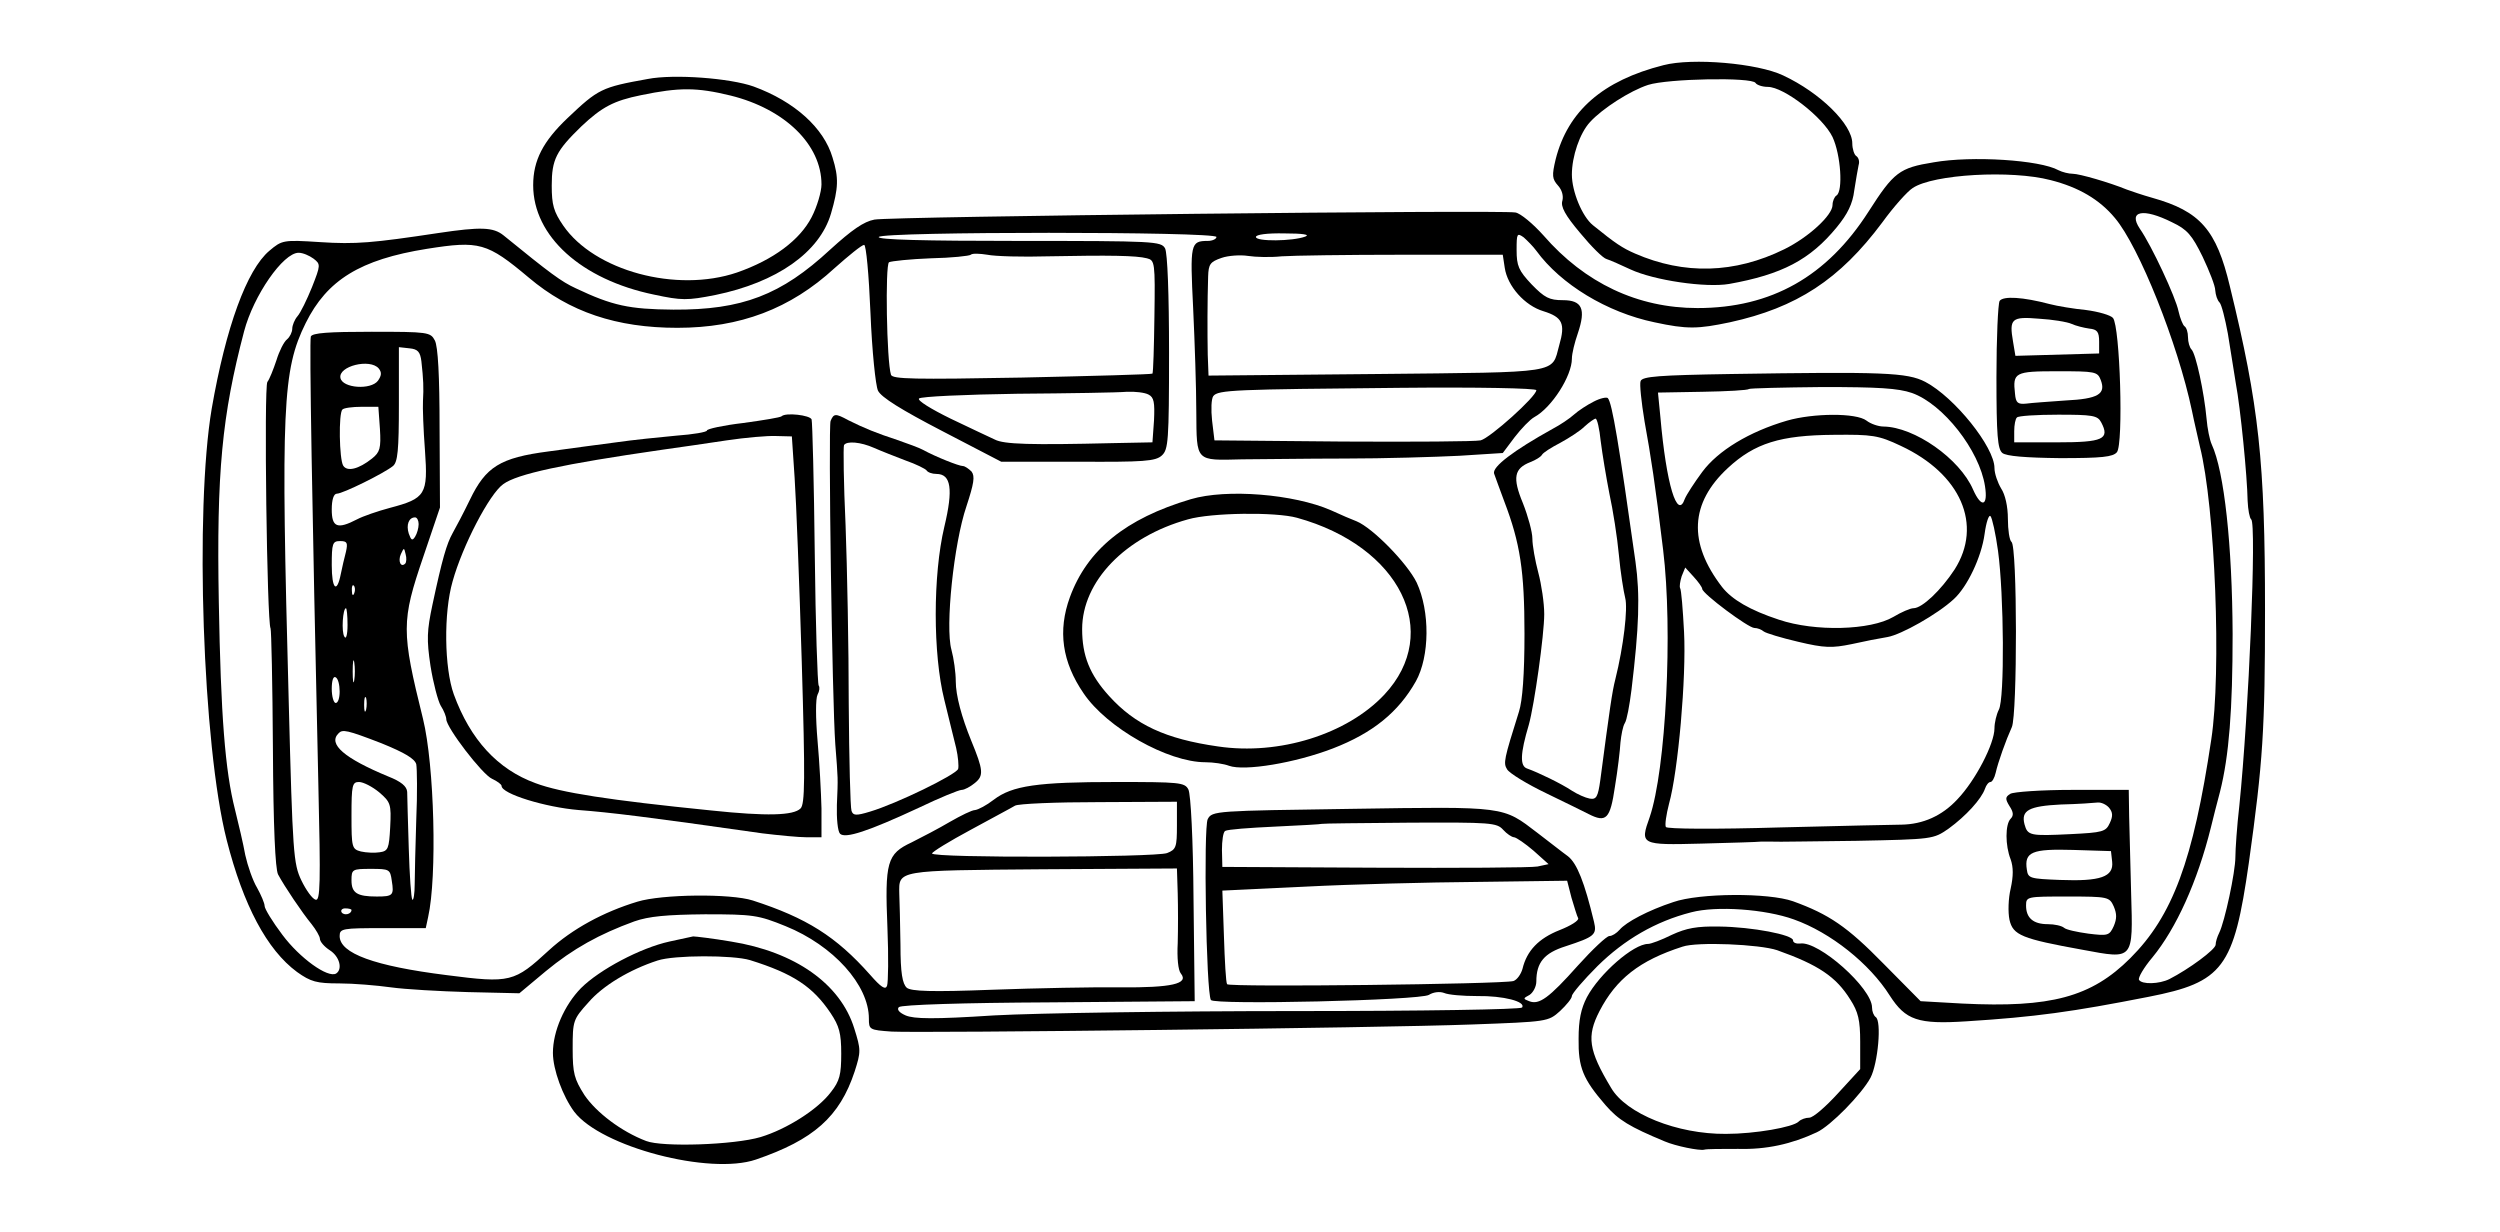 <?xml version="1.0" standalone="no"?>
<!DOCTYPE svg PUBLIC "-//W3C//DTD SVG 20010904//EN"
 "http://www.w3.org/TR/2001/REC-SVG-20010904/DTD/svg10.dtd">
<svg version="1.0" xmlns="http://www.w3.org/2000/svg"
 width="633pt" height="312pt" viewBox="0 0 633 312"
 preserveAspectRatio="xMidYMid meet">

<g transform="translate(0,312) scale(0.1,-0.1)"
fill="#000000" stroke="none">
<path d="M4212 2955 c-154 -39 -242 -116 -273 -238 -10 -42 -9 -50 6 -67 10
-11 14 -26 11 -38 -5 -15 7 -37 45 -82 28 -34 58 -64 67 -66 10 -3 36 -15 60
-26 60 -28 191 -47 250 -37 134 24 205 61 273 144 27 33 40 59 44 93 4 26 9
54 11 64 3 9 0 19 -6 23 -5 3 -10 18 -10 32 0 48 -81 128 -175 172 -65 31
-230 45 -303 26z m233 -45 c3 -5 17 -10 31 -10 41 0 140 -77 164 -127 21 -45
27 -137 10 -148 -5 -3 -10 -14 -10 -24 0 -26 -61 -82 -122 -112 -126 -62 -254
-65 -378 -11 -32 14 -49 25 -107 72 -27 22 -53 85 -53 128 0 46 20 105 46 133
31 34 101 79 147 94 50 16 263 20 272 5z"/>
<path d="M1640 2920 c-117 -21 -125 -25 -203 -99 -62 -59 -87 -107 -87 -170 0
-129 122 -239 306 -277 70 -15 84 -15 155 -1 156 32 264 108 293 206 19 65 20
91 4 142 -22 75 -96 142 -200 180 -59 21 -201 32 -268 19z m210 -42 c137 -34
230 -124 230 -225 0 -18 -11 -56 -25 -83 -30 -58 -97 -108 -189 -140 -153 -52
-361 4 -440 119 -24 35 -29 52 -29 101 0 66 11 88 75 150 52 49 82 65 151 79
97 20 141 20 227 -1z"/>
<path d="M4896 2709 c-87 -14 -101 -25 -165 -125 -105 -164 -246 -244 -433
-244 -151 0 -285 63 -390 184 -26 29 -58 56 -71 58 -37 7 -1580 -10 -1623 -18
-27 -5 -57 -26 -112 -76 -124 -115 -223 -153 -397 -152 -112 1 -154 10 -247
54 -37 17 -65 38 -183 134 -26 21 -58 22 -165 6 -166 -25 -209 -29 -300 -23
-93 6 -96 5 -128 -22 -57 -48 -110 -193 -146 -400 -43 -255 -23 -853 38 -1092
42 -165 102 -278 178 -334 35 -25 50 -29 107 -29 36 0 95 -5 131 -10 36 -5
124 -10 195 -12 l130 -3 67 56 c69 57 136 94 224 126 37 13 82 17 179 18 122
0 135 -2 204 -30 121 -49 211 -149 211 -234 0 -28 1 -29 58 -33 77 -4 1228 9
1469 18 191 7 193 7 223 34 16 15 30 32 30 38 0 6 29 40 65 76 68 67 147 113
237 136 64 17 188 8 260 -18 93 -33 192 -112 243 -193 40 -62 71 -73 194 -65
174 11 268 24 461 62 189 37 216 73 254 339 36 258 41 337 41 640 0 376 -15
517 -89 820 -34 143 -75 190 -196 224 -25 7 -54 17 -65 21 -44 18 -120 40
-137 40 -10 0 -26 4 -36 9 -47 26 -219 37 -316 20z m296 -45 c71 -18 124 -49
163 -96 61 -72 159 -317 195 -488 6 -30 16 -71 20 -90 39 -154 55 -572 29
-742 -46 -308 -98 -447 -205 -554 -99 -99 -202 -126 -425 -115 l-106 6 -94 95
c-92 94 -138 125 -229 158 -62 22 -237 21 -303 -2 -64 -21 -120 -51 -136 -70
-8 -9 -19 -16 -26 -16 -7 0 -43 -34 -80 -75 -73 -82 -98 -100 -123 -90 -16 6
-16 7 1 16 9 6 17 21 17 34 0 48 20 72 74 89 73 24 80 29 72 62 -24 100 -43
148 -66 166 -14 10 -48 37 -77 59 -89 68 -78 67 -471 61 -344 -5 -353 -5 -364
-26 -11 -20 -4 -439 8 -458 8 -13 529 -1 552 13 11 7 27 9 38 5 11 -5 48 -8
84 -8 67 1 124 -14 114 -29 -3 -5 -254 -9 -572 -9 -314 0 -655 -5 -765 -11
-153 -10 -203 -9 -224 0 -16 7 -23 15 -17 21 6 6 166 11 379 12 l370 3 -3 259
c-1 150 -7 266 -13 277 -9 18 -23 19 -183 19 -199 0 -263 -9 -310 -45 -18 -14
-39 -25 -47 -26 -8 0 -36 -14 -64 -30 -27 -16 -71 -39 -97 -52 -62 -29 -68
-49 -61 -217 3 -72 2 -138 -1 -146 -4 -11 -15 -4 -43 28 -86 97 -161 144 -297
188 -56 18 -230 16 -292 -3 -86 -26 -165 -69 -224 -123 -88 -81 -97 -84 -259
-63 -183 23 -271 55 -271 99 0 19 7 20 109 20 l109 0 6 28 c23 102 16 384 -13
502 -55 222 -55 247 1 411 l42 124 -1 200 c0 134 -4 208 -12 223 -11 21 -17
22 -160 22 -110 0 -150 -3 -154 -12 -4 -12 3 -421 19 -1132 6 -254 5 -298 -7
-294 -8 2 -24 24 -36 49 -20 42 -22 67 -32 454 -20 743 -16 838 43 957 54 109
138 161 307 188 133 21 152 16 258 -73 103 -87 222 -127 376 -127 159 0 286
48 398 151 36 32 69 59 75 59 5 0 12 -75 16 -172 4 -98 13 -184 19 -197 8 -17
60 -49 162 -102 l150 -78 194 0 c167 -1 197 1 213 16 16 15 18 36 18 260 0
149 -4 252 -10 264 -10 18 -25 19 -371 19 -238 0 -358 3 -354 10 8 14 855 14
855 0 0 -5 -10 -10 -22 -10 -44 0 -45 -7 -37 -170 4 -85 8 -204 8 -263 1 -127
-3 -123 116 -120 44 0 161 2 260 2 99 0 230 4 290 7 l110 7 30 40 c17 22 39
45 50 51 44 24 95 104 95 148 0 13 7 41 15 64 21 62 11 84 -38 84 -34 0 -46 6
-79 40 -33 35 -38 47 -38 87 0 42 1 44 18 32 9 -8 24 -23 32 -34 62 -85 179
-156 299 -181 83 -18 110 -17 191 0 169 37 278 108 386 253 29 40 64 79 77 87
52 35 250 46 349 20z m308 -107 c38 -18 50 -32 77 -87 17 -36 32 -74 32 -85 1
-12 5 -25 11 -31 5 -5 14 -41 21 -79 6 -39 15 -95 20 -125 12 -64 29 -236 30
-298 1 -23 5 -44 9 -47 14 -9 -6 -492 -30 -725 -6 -52 -10 -111 -10 -130 0
-38 -27 -164 -41 -192 -5 -10 -9 -23 -9 -30 0 -12 -68 -62 -117 -87 -26 -13
-70 -14 -77 -2 -3 5 12 31 34 57 60 73 114 192 148 329 5 22 16 63 23 90 23
91 32 208 32 400 -1 224 -21 411 -53 480 -5 11 -11 40 -13 65 -6 66 -27 164
-38 175 -5 5 -9 19 -9 31 0 13 -4 25 -9 28 -4 3 -11 20 -15 38 -7 35 -68 166
-98 209 -30 45 8 53 82 16z m-2195 -36 c-32 -12 -125 -13 -125 -1 0 6 28 10
73 9 45 0 65 -3 52 -8z m-2511 -56 c18 -14 18 -16 -4 -72 -13 -32 -29 -65 -37
-74 -7 -8 -13 -23 -13 -31 0 -9 -6 -21 -13 -27 -8 -6 -20 -30 -27 -53 -8 -24
-18 -49 -23 -55 -9 -12 -1 -609 8 -624 2 -3 5 -140 6 -304 1 -199 6 -305 13
-319 16 -30 61 -97 85 -126 11 -14 21 -31 21 -37 0 -7 11 -20 25 -29 25 -16
33 -48 16 -59 -21 -12 -92 39 -136 98 -25 33 -45 66 -45 73 0 7 -9 28 -19 46
-11 18 -24 56 -30 83 -5 28 -17 79 -26 115 -25 98 -36 238 -41 525 -6 329 8
473 64 686 24 91 99 199 138 199 11 0 27 -7 38 -15z m1861 6 c155 3 222 2 249
-5 20 -5 21 -10 19 -147 -1 -77 -3 -143 -5 -145 -2 -2 -151 -6 -331 -10 -272
-5 -327 -4 -331 7 -11 34 -15 278 -5 285 6 3 54 8 106 10 52 1 98 6 101 9 4 4
23 3 42 0 19 -4 89 -6 155 -4z m590 0 c28 2 165 4 305 4 l255 0 5 -33 c7 -47
51 -96 98 -110 48 -15 56 -31 40 -86 -20 -73 9 -68 -462 -73 l-426 -4 -2 53
c-1 55 -1 136 1 198 1 31 5 37 34 47 17 6 48 8 67 5 19 -3 58 -4 85 -1z
m-2178 -266 c5 -45 6 -67 4 -100 -1 -16 1 -73 5 -125 8 -112 2 -122 -89 -146
-30 -8 -68 -21 -83 -29 -50 -26 -64 -20 -64 25 0 25 5 40 13 40 15 0 120 52
142 70 12 10 15 39 15 157 l0 144 27 -3 c21 -2 27 -9 30 -33z m-108 -18 c8
-10 7 -18 -2 -31 -18 -24 -90 -19 -95 7 -6 30 75 50 97 24z m2931 -55 c0 -16
-117 -121 -141 -127 -13 -3 -170 -4 -349 -3 l-325 3 -6 50 c-3 28 -2 55 3 62
12 16 54 17 471 21 199 2 347 -1 347 -6z m-982 -11 c14 -7 16 -20 14 -65 l-4
-56 -101 -2 c-208 -5 -275 -3 -298 9 -13 6 -64 30 -112 53 -49 24 -85 46 -80
51 5 5 116 10 248 12 132 1 257 3 278 5 21 1 46 -2 55 -7z m-1946 -87 c3 -49
0 -59 -20 -75 -34 -27 -63 -34 -73 -18 -10 16 -12 133 -2 142 3 4 25 7 49 7
l42 0 4 -56z m98 -241 c0 -10 -4 -24 -9 -32 -7 -11 -10 -9 -16 8 -7 22 0 41
16 41 5 0 9 -8 9 -17z m-184 -70 c-4 -16 -10 -40 -13 -56 -10 -51 -23 -39 -23
22 0 55 2 61 21 61 18 0 20 -4 15 -27z m150 -30 c-11 -11 -19 6 -11 24 8 17 8
17 12 0 3 -10 2 -21 -1 -24z m-129 -75 c-3 -8 -6 -5 -6 6 -1 11 2 17 5 13 3
-3 4 -12 1 -19z m-17 -80 c0 -26 -4 -38 -8 -30 -8 12 -4 72 4 72 2 0 4 -19 4
-42z m17 -140 c-2 -13 -4 -3 -4 22 0 25 2 35 4 23 2 -13 2 -33 0 -45z m-37
-29 c0 -16 -4 -29 -10 -29 -5 0 -10 16 -10 36 0 21 4 33 10 29 6 -3 10 -19 10
-36z m67 -46 c-3 -10 -5 -4 -5 12 0 17 2 24 5 18 2 -7 2 -21 0 -30z m39 -85
c59 -24 84 -39 88 -53 2 -11 3 -74 0 -140 -2 -66 -4 -140 -4 -164 0 -24 -3
-42 -6 -39 -3 4 -7 62 -9 130 -2 67 -4 132 -4 143 -1 14 -15 26 -48 39 -111
46 -153 82 -126 109 10 11 21 9 109 -25z m-6 -124 c29 -25 31 -30 28 -88 -3
-55 -5 -61 -27 -64 -12 -2 -34 -1 -47 2 -23 6 -24 10 -24 91 0 77 2 85 19 85
11 0 34 -12 51 -26z m2020 -84 c0 -55 -2 -61 -25 -70 -30 -11 -595 -13 -595
-1 0 4 44 31 98 60 53 29 104 56 112 61 8 5 104 9 213 9 l197 1 0 -60z m826
-11 c9 -10 22 -19 28 -19 6 -1 28 -16 49 -34 l38 -34 -28 -6 c-15 -3 -201 -4
-413 -3 l-385 2 -1 43 c0 23 3 45 8 48 6 4 62 8 126 11 65 3 118 6 119 7 1 1
101 2 222 3 205 1 221 0 237 -18z m-2814 -129 c6 -37 3 -40 -38 -40 -50 0 -64
9 -64 41 0 28 2 29 49 29 47 0 49 -1 53 -30z m1990 -32 c1 -35 1 -91 0 -126
-2 -37 1 -69 8 -77 21 -26 -24 -36 -153 -35 -67 1 -213 -2 -324 -6 -155 -6
-206 -4 -217 5 -11 10 -16 37 -16 109 -1 54 -2 111 -3 129 -1 60 -9 59 363 62
l340 2 2 -63z m997 -11 c7 -23 14 -47 17 -52 2 -6 -19 -19 -47 -30 -53 -21
-83 -52 -94 -98 -4 -14 -14 -28 -23 -31 -29 -8 -721 -16 -725 -8 -3 4 -6 59
-8 122 l-4 115 210 10 c116 6 312 11 436 12 l227 3 11 -43z m-3089 -31 c0 -11
-19 -15 -25 -6 -3 5 1 10 9 10 9 0 16 -2 16 -4z"/>
<path d="M5063 2358 c-4 -7 -8 -94 -8 -193 0 -148 3 -182 15 -192 10 -8 58
-12 146 -13 106 0 134 3 144 15 17 20 8 319 -10 340 -6 7 -37 16 -68 20 -31 3
-73 10 -92 15 -68 18 -118 21 -127 8z m182 -58 c11 -5 31 -10 45 -12 20 -2 25
-8 25 -33 l0 -30 -106 -3 -106 -3 -6 36 c-10 58 -4 64 66 58 34 -2 71 -8 82
-13z m74 -142 c14 -36 -7 -48 -89 -52 -41 -3 -86 -6 -100 -8 -21 -2 -26 2 -28
25 -6 54 -1 57 108 57 95 0 101 -1 109 -22z m1 -107 c23 -43 5 -51 -111 -51
l-109 0 0 28 c0 16 3 32 7 35 3 4 50 7 104 7 87 0 100 -2 109 -19z"/>
<path d="M4382 2173 c-181 -3 -224 -6 -228 -18 -3 -7 2 -53 10 -102 16 -88 27
-159 47 -325 25 -204 7 -557 -34 -677 -25 -70 -23 -71 131 -67 76 2 143 4 150
5 6 0 20 0 30 0 9 -1 105 1 212 2 194 4 195 4 234 31 44 32 83 75 92 101 3 9
9 17 14 17 4 0 10 10 13 23 6 27 26 83 41 116 14 31 14 460 -1 469 -5 4 -9 30
-9 58 0 32 -7 62 -17 77 -9 15 -17 38 -17 52 0 53 -101 179 -175 218 -46 24
-107 26 -493 20z m459 -48 c79 -28 171 -145 185 -236 8 -51 -9 -56 -30 -9 -34
79 -149 159 -227 160 -13 0 -33 7 -43 15 -26 20 -135 19 -201 0 -96 -28 -175
-76 -215 -130 -20 -27 -40 -58 -44 -68 -19 -55 -47 36 -62 208 l-6 61 113 2
c62 1 115 4 117 7 2 2 86 4 186 5 142 0 192 -3 227 -15z m-28 -134 c152 -71
208 -200 136 -313 -34 -52 -82 -98 -104 -98 -8 0 -31 -10 -51 -22 -58 -34
-198 -38 -290 -7 -73 24 -119 51 -144 83 -86 112 -81 212 15 301 68 63 133 83
268 84 98 1 113 -1 170 -28z m246 -266 c15 -110 17 -375 2 -402 -6 -12 -11
-33 -11 -47 0 -39 -48 -132 -94 -180 -39 -42 -87 -63 -141 -64 -11 0 -149 -3
-306 -7 -169 -5 -288 -4 -291 1 -3 5 1 32 8 59 23 82 44 320 38 435 -3 57 -7
107 -10 111 -2 4 0 17 4 30 l9 22 21 -23 c12 -13 22 -27 22 -31 0 -12 117 -99
132 -99 8 0 18 -4 24 -9 5 -4 44 -16 87 -26 67 -16 86 -16 135 -6 31 7 72 15
91 18 35 6 127 58 168 96 34 31 70 106 78 165 4 30 11 50 15 45 4 -4 13 -44
19 -88z"/>
<path d="M4035 2103 c-16 -8 -39 -23 -50 -33 -11 -10 -35 -26 -54 -36 -99 -55
-153 -96 -148 -113 3 -9 15 -41 26 -71 40 -105 51 -175 51 -335 0 -102 -5
-169 -14 -197 -38 -121 -40 -130 -30 -146 6 -10 50 -37 100 -61 49 -24 97 -47
106 -52 45 -23 55 -13 67 69 7 42 13 93 14 112 2 19 6 41 11 49 5 7 12 45 17
85 19 158 22 239 10 324 -42 298 -59 402 -70 414 -3 3 -19 0 -36 -9z m18 -100
c4 -32 14 -92 22 -133 9 -41 20 -111 24 -155 4 -44 12 -93 16 -109 7 -26 -4
-122 -25 -206 -8 -31 -14 -73 -38 -255 -6 -43 -10 -50 -27 -47 -11 2 -31 11
-45 20 -27 18 -85 46 -113 56 -19 6 -18 37 4 111 14 50 39 228 39 280 0 28 -7
75 -15 105 -8 30 -15 69 -15 86 0 17 -11 57 -24 90 -27 65 -22 88 19 104 13 5
26 13 29 18 3 6 24 19 47 31 22 12 50 30 61 41 12 11 25 20 28 20 4 0 10 -26
13 -57z"/>
<path d="M1979 2066 c-3 -3 -46 -10 -97 -17 -51 -6 -92 -15 -92 -19 0 -4 -35
-10 -77 -13 -43 -4 -112 -11 -153 -17 -41 -5 -118 -16 -171 -23 -123 -16 -159
-39 -199 -122 -16 -33 -36 -71 -44 -85 -15 -27 -26 -64 -51 -181 -14 -66 -15
-88 -5 -155 7 -44 19 -89 26 -101 8 -12 14 -28 14 -34 0 -21 91 -140 116 -151
13 -6 24 -14 24 -18 0 -20 111 -54 195 -61 79 -6 171 -17 465 -59 41 -5 92
-10 113 -10 l37 0 0 73 c-1 39 -5 117 -10 172 -5 58 -5 106 0 116 5 9 6 19 3
23 -3 3 -8 153 -10 333 -2 181 -6 334 -8 341 -4 11 -66 18 -76 8z m33 -156 c4
-58 12 -267 18 -464 9 -302 8 -362 -3 -373 -18 -18 -85 -20 -227 -5 -258 26
-380 45 -444 69 -96 35 -165 110 -207 225 -24 67 -26 206 -3 286 25 90 93 221
128 246 35 26 152 51 401 87 44 6 118 17 165 24 47 7 103 12 125 11 l40 -1 7
-105z"/>
<path d="M2103 2054 c-6 -17 4 -709 12 -819 7 -91 7 -81 4 -153 -1 -34 2 -67
8 -73 13 -13 71 6 200 66 52 25 101 45 108 45 7 0 22 8 34 18 22 18 21 32 -10
107 -24 59 -39 114 -39 150 0 22 -5 58 -11 80 -16 58 6 269 38 363 19 58 22
76 13 88 -7 7 -17 14 -22 14 -10 0 -68 23 -101 41 -9 5 -39 16 -65 25 -52 17
-84 30 -124 50 -33 18 -37 17 -45 -2z m110 -68 c18 -8 54 -22 80 -32 26 -9 50
-21 53 -25 3 -5 14 -9 25 -9 37 0 43 -38 20 -134 -29 -122 -29 -322 0 -438 11
-46 25 -101 30 -122 5 -22 7 -46 5 -53 -6 -15 -156 -88 -223 -108 -36 -11 -43
-10 -47 2 -3 8 -6 130 -7 271 0 141 -4 345 -8 452 -5 107 -6 198 -4 203 7 11
42 8 76 -7z"/>
<path d="M3015 1856 c-165 -49 -262 -128 -306 -248 -31 -85 -20 -164 35 -244
59 -87 213 -174 308 -174 20 0 47 -4 60 -9 39 -14 167 7 263 44 101 39 166 92
210 170 35 63 36 177 2 250 -24 49 -111 138 -152 155 -11 4 -41 17 -65 28 -94
41 -264 55 -355 28z m269 -47 c261 -72 369 -290 221 -448 -94 -100 -266 -154
-421 -131 -133 19 -210 55 -276 128 -49 54 -68 102 -68 169 0 121 109 234 268
278 59 17 222 19 276 4z"/>
<path d="M5090 1110 c-13 -8 -13 -13 -2 -31 10 -15 11 -24 3 -32 -14 -14 -14
-68 0 -103 7 -20 7 -42 0 -74 -6 -25 -7 -60 -3 -79 9 -39 31 -48 186 -76 129
-24 127 -27 122 144 -2 69 -4 156 -5 194 l-1 67 -142 0 c-79 0 -150 -5 -158
-10z m250 -35 c10 -12 10 -22 2 -39 -10 -22 -18 -24 -99 -28 -103 -5 -109 -4
-117 25 -9 35 11 46 92 50 43 1 84 4 93 5 9 1 22 -5 29 -13z m8 -137 c4 -38
-29 -50 -132 -46 -76 3 -81 4 -84 26 -7 45 13 53 117 50 l96 -3 3 -27z m4
-113 c8 -19 8 -31 0 -50 -11 -24 -15 -25 -64 -19 -29 4 -57 10 -62 15 -6 5
-24 9 -41 9 -37 0 -55 16 -55 47 0 23 2 23 105 23 103 0 106 -1 117 -25z"/>
<path d="M4233 753 c-26 -13 -53 -23 -60 -23 -37 0 -123 -75 -155 -135 -15
-29 -21 -58 -21 -105 -1 -73 11 -102 68 -168 33 -38 61 -55 150 -92 28 -12 88
-24 100 -21 6 2 44 2 86 2 71 -2 135 12 199 42 35 16 114 97 136 138 19 36 29
145 13 154 -5 4 -9 14 -9 24 0 49 -135 169 -182 162 -10 -1 -18 2 -18 8 0 14
-103 34 -187 35 -57 1 -83 -4 -120 -21z m267 -39 c104 -37 149 -67 185 -125
20 -31 25 -52 25 -107 l0 -69 -56 -61 c-31 -34 -63 -62 -73 -62 -9 0 -21 -4
-27 -10 -14 -14 -110 -31 -184 -31 -123 -1 -253 51 -291 117 -57 95 -62 130
-29 194 42 81 101 128 210 163 37 13 196 6 240 -9z"/>
<path d="M1695 736 c-73 -16 -177 -71 -224 -118 -42 -43 -71 -109 -71 -164 0
-42 25 -110 54 -149 68 -89 343 -161 460 -121 146 50 212 108 250 223 16 50
16 55 -1 109 -35 113 -150 194 -312 220 -47 8 -90 13 -96 13 -5 -1 -33 -7 -60
-13z m204 -47 c109 -34 159 -67 204 -134 22 -33 27 -51 27 -103 0 -53 -4 -69
-26 -97 -33 -44 -112 -94 -178 -114 -67 -20 -249 -26 -290 -10 -63 24 -126 72
-156 116 -26 41 -30 55 -30 118 0 70 1 74 40 117 36 42 104 83 175 106 42 14
191 14 234 1z"/>
</g>
</svg>
